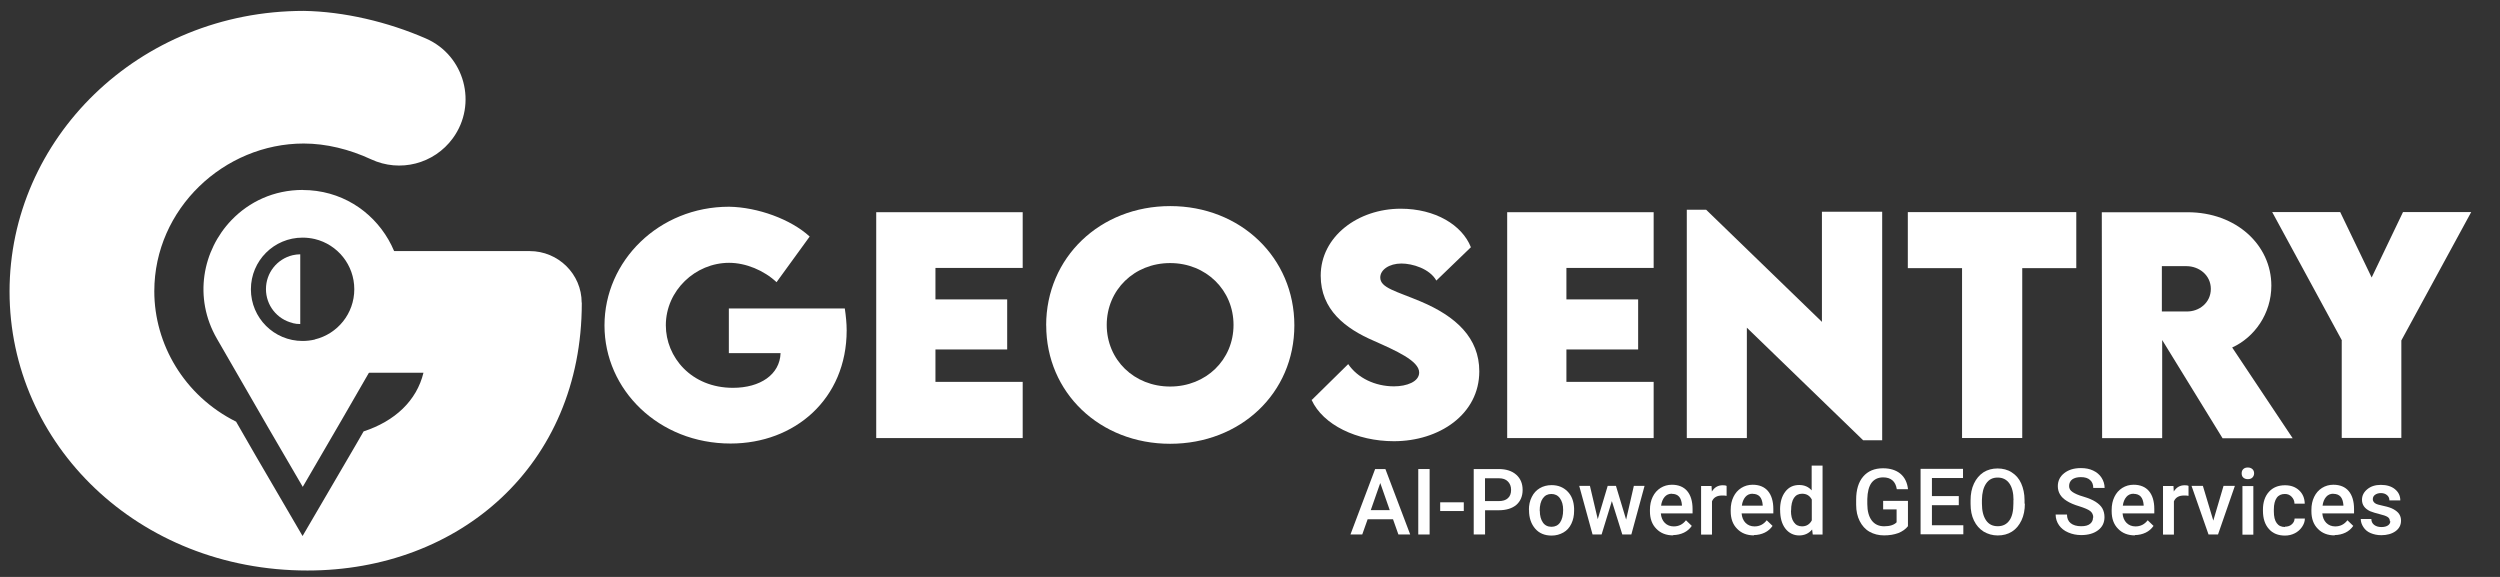 <?xml version="1.0" encoding="UTF-8"?>
<svg id="Layer_1" data-name="Layer 1" xmlns="http://www.w3.org/2000/svg" viewBox="0 0 390 90">
  <rect x="0" y="0" width="390" height="90" fill="#333333" stroke="none"/>
  <defs>
    <style>
      .cls-1 {
        fill: #fff;
        stroke-width: 0px;
      }
    </style>
  </defs>
  <g>
    <path class="cls-1" d="m90.74,47.21c0-4.46-3.66-8.04-8.1-8.04h-27.02v18.98h10.44c-1.06,4.37-4.46,7.55-9.34,9.15l-1.2,2.08-8.32,14.24-7.3-12.51h0l-3.07-5.33c-8.12-4.05-12.76-12.13-12.76-20.34,0-12.88,10.9-23.05,23.31-23.05,3.5,0,7.14.9,10.5,2.46,4.5,2.1,9.83.73,12.76-3.28h0c3.89-5.33,1.85-12.92-4.19-15.56-5.96-2.6-12.8-4.21-19.06-4.31C21.55,1.7,1.49,21.7,1.49,45.48s20,43.52,46.47,43.52c23.68,0,42.8-16.38,42.8-41.71v-.08h-.02Z"/>
    <path class="cls-1" d="m45.66,50.41c.39.1.77.14,1.18.14v-10.88c-.41,0-.79.06-1.18.14-2.46.59-4.17,2.77-4.17,5.29s1.71,4.7,4.17,5.29h0v.02Z"/>
    <path class="cls-1" d="m47.2,29.64c11.9,0,19.35,12.9,13.41,23.21l-7.34,12.72-6.04,10.38-5.31-9.11h0l-8.08-14c-3.7-6.41-2.24-13.79,2.26-18.49,2.75-2.87,6.61-4.72,11.13-4.72h0l-.02.02Zm1.91,23.31c3.54-.85,6.16-4.03,6.16-7.83s-2.62-6.98-6.16-7.83c-.61-.14-1.24-.22-1.91-.22-4.46,0-8.06,3.6-8.06,8.06s3.6,8.06,8.06,8.06c.65,0,1.3-.08,1.91-.22Z"/>
  </g>
  <g>
    <path class="cls-1" d="m132.08,51.53c0,10.71-8.1,17.66-18.11,17.66-11.19,0-19.67-8.36-19.67-18.42s8.48-18.52,19.43-18.52c4.48.07,9.65,1.96,12.58,4.65l-5.17,7.12c-1.96-1.84-4.79-3.02-7.4-3.02-5.25,0-9.87,4.31-9.87,9.75,0,4.94,3.95,9.75,10.47,9.75,4.26,0,7.31-2.06,7.43-5.41h-8.07v-6.97h18.09c.17,1.17.29,2.32.29,3.43h.02Z"/>
    <path class="cls-1" d="m145.93,41.8v4.91h11.19v7.81h-11.19v5.05h13.61v8.77h-22.85v-35.24h22.85v8.7s-13.61,0-13.61,0Z"/>
    <path class="cls-1" d="m163.2,50.76c0-10.59,8.41-18.61,19.36-18.61s19.36,8.03,19.36,18.61-8.41,18.47-19.38,18.47-19.33-7.98-19.33-18.47Zm29.23-.07c0-5.44-4.29-9.65-9.89-9.65s-9.89,4.19-9.89,9.65,4.29,9.61,9.89,9.61,9.89-4.17,9.89-9.61Z"/>
    <path class="cls-1" d="m204.67,62.36l5.65-5.56c1.46,2.16,4.19,3.47,7.14,3.47,1.99,0,3.93-.72,3.93-2.16,0-1.82-3.62-3.4-7.07-4.94-4.46-1.92-8.29-4.86-8.29-10.16,0-6.11,5.8-10.45,12.48-10.45,5.39,0,9.58,2.54,10.95,6.01l-5.39,5.2c-1.05-1.87-3.76-2.66-5.44-2.66-1.92,0-3.31.98-3.31,2.18,0,1.63,2.49,2.13,6.3,3.74,5.51,2.32,9.15,5.68,9.15,10.9,0,6.71-6.25,10.9-13.32,10.9-5.8,0-11.07-2.56-12.84-6.44l.05-.05h0Z"/>
    <path class="cls-1" d="m244.36,41.8v4.91h11.19v7.81h-11.19v5.05h13.61v8.77h-22.85v-35.24h22.85v8.7s-13.61,0-13.61,0Z"/>
    <path class="cls-1" d="m293.62,33.03v35.65h-2.97l-18.14-17.56v17.22h-9.37v-35.62h3.02l18.06,17.49v-17.18h9.39Z"/>
    <path class="cls-1" d="m323.9,41.83h-8.43v26.5h-9.39v-26.5h-8.46v-8.74h26.28v8.74Z"/>
    <path class="cls-1" d="m346.71,68.35l-9.41-15.31v15.31h-9.37l-.05-35.24h13.39c7.62,0,13.06,5.15,13.06,11.45,0,4.38-2.64,8.07-6.11,9.65l9.44,14.16h-10.95v-.02Zm-9.46-19.76h3.83c1.99.05,3.81-1.37,3.81-3.52s-1.84-3.55-3.81-3.55h-3.83s0,7.07,0,7.07Z"/>
    <path class="cls-1" d="m365.34,53.11l-10.88-20.03h10.61l4.91,10.21,4.89-10.21h10.64l-10.9,20.03v15.21h-9.3v-15.21h.02Z"/>
  </g>
  <g>
    <path class="cls-1" d="m217.3,81.01h-3.95l-.84,2.37h-1.84l3.85-10.21h1.6l3.87,10.21h-1.84l-.84-2.37h-.02Zm-3.47-1.43h2.97l-1.48-4.23s-1.48,4.23-1.48,4.23Z"/>
    <path class="cls-1" d="m223.02,83.38h-1.77v-10.21h1.77v10.21Z"/>
    <path class="cls-1" d="m228.35,79.72h-3.68v-1.36h3.68v1.36Z"/>
    <path class="cls-1" d="m231.67,79.6v3.78h-1.77v-10.21h3.9c1.15,0,2.06.29,2.73.88s1,1.39,1,2.37-.33,1.77-.98,2.34c-.65.55-1.58.84-2.75.84h-2.13Zm0-1.43h2.13c.62,0,1.1-.14,1.43-.45.33-.29.5-.72.5-1.29s-.17-.98-.5-1.32-.79-.5-1.39-.5h-2.18v3.56h0Z"/>
    <path class="cls-1" d="m238.51,79.53c0-.74.14-1.41.45-2.01.29-.6.72-1.05,1.24-1.36s1.15-.48,1.84-.48c1.03,0,1.84.33,2.49.98s.98,1.53,1.03,2.63v.41c0,.74-.14,1.41-.43,2.01s-.69,1.05-1.24,1.36-1.15.48-1.84.48c-1.08,0-1.94-.36-2.56-1.08s-.96-1.67-.96-2.85v-.1h-.02Zm1.7.14c0,.79.17,1.39.48,1.84s.77.67,1.34.67,1.03-.22,1.34-.67.48-1.1.48-1.96c0-.77-.17-1.36-.5-1.82s-.79-.67-1.34-.67-1,.22-1.32.67c-.33.45-.5,1.1-.5,1.98h0l.02-.05Z"/>
    <path class="cls-1" d="m253.68,81.04l1.2-5.24h1.67l-2.06,7.58h-1.41l-1.63-5.21-1.6,5.21h-1.41l-2.08-7.58h1.67l1.22,5.19,1.55-5.19h1.29l1.58,5.24h0Z"/>
    <path class="cls-1" d="m261.02,83.52c-1.08,0-1.96-.33-2.63-1.03-.67-.67-1-1.58-1-2.73v-.22c0-.77.14-1.43.43-2.03s.69-1.05,1.22-1.39c.53-.33,1.12-.5,1.77-.5,1.03,0,1.84.33,2.39.98s.84,1.6.84,2.8v.69h-4.95c.05.62.26,1.12.62,1.48s.84.55,1.39.55c.79,0,1.41-.31,1.91-.96l.91.88c-.31.45-.72.81-1.22,1.05s-1.08.38-1.7.38h0l.02.02Zm-.22-6.5c-.45,0-.84.17-1.12.5s-.48.79-.55,1.36h3.25v-.12c-.05-.57-.19-1-.45-1.29-.26-.29-.65-.43-1.1-.43h0l-.02-.02Z"/>
    <path class="cls-1" d="m269.34,77.35c-.22-.05-.45-.05-.69-.05-.79,0-1.32.29-1.58.91v5.19h-1.7v-7.58h1.63l.05.86c.41-.67.98-.98,1.7-.98.24,0,.45.02.6.1v1.6h0v-.05Z"/>
    <path class="cls-1" d="m273.62,83.52c-1.08,0-1.96-.33-2.63-1.03-.67-.67-1-1.58-1-2.73v-.22c0-.77.14-1.43.43-2.03s.69-1.05,1.22-1.39c.53-.33,1.12-.5,1.77-.5,1.03,0,1.84.33,2.39.98s.84,1.6.84,2.8v.69h-4.95c.05.62.26,1.12.62,1.48s.84.55,1.39.55c.79,0,1.41-.31,1.91-.96l.91.88c-.31.45-.72.81-1.22,1.05s-1.08.38-1.7.38h0l.02.02Zm-.22-6.5c-.45,0-.84.17-1.12.5s-.48.79-.55,1.36h3.25v-.12c-.05-.57-.19-1-.45-1.29-.26-.29-.65-.43-1.1-.43h0l-.02-.02Z"/>
    <path class="cls-1" d="m277.69,79.53c0-1.17.26-2.1.81-2.82s1.27-1.05,2.18-1.05c.81,0,1.46.29,1.94.84v-3.87h1.7v10.76h-1.53l-.1-.79c-.5.62-1.2.93-2.03.93s-1.6-.36-2.15-1.08-.81-1.67-.81-2.92h0Zm1.7.14c0,.77.14,1.36.45,1.79.29.43.72.65,1.27.65.69,0,1.2-.31,1.53-.93v-3.25c-.31-.6-.81-.91-1.51-.91-.55,0-.98.22-1.27.65s-.45,1.1-.45,1.98h0l-.02.02Z"/>
    <path class="cls-1" d="m297.66,82.06c-.36.48-.88.84-1.53,1.1-.65.24-1.39.36-2.22.36s-1.6-.19-2.27-.57-1.17-.96-1.53-1.67-.55-1.55-.55-2.54v-.79c0-1.53.36-2.75,1.1-3.61s1.77-1.29,3.09-1.29c1.12,0,2.03.29,2.7.84s1.08,1.36,1.2,2.42h-1.75c-.19-1.22-.91-1.84-2.13-1.84-.79,0-1.39.29-1.82.86-.41.57-.62,1.41-.65,2.51v.79c0,1.1.24,1.96.69,2.56s1.1.91,1.94.91c.91,0,1.55-.22,1.94-.62v-2.01h-2.1v-1.34h3.87v3.9h0l.02.05Z"/>
    <path class="cls-1" d="m305.57,78.81h-4.19v3.13h4.9v1.41h-6.67v-10.21h6.62v1.43h-4.85v2.82h4.19v1.41h0Z"/>
    <path class="cls-1" d="m315.88,78.55c0,1-.17,1.87-.53,2.63s-.84,1.34-1.48,1.75c-.65.41-1.39.6-2.22.6s-1.55-.22-2.2-.6c-.65-.41-1.15-.98-1.51-1.72-.36-.74-.53-1.6-.53-2.58v-.57c0-1,.17-1.87.53-2.63s.86-1.34,1.48-1.75c.65-.41,1.39-.6,2.2-.6s1.58.19,2.2.6c.65.41,1.15.98,1.48,1.72s.53,1.63.53,2.61v.57h0l.05-.02Zm-1.77-.53c0-1.12-.22-2.01-.65-2.61-.43-.6-1.03-.91-1.82-.91s-1.36.29-1.79.91-.65,1.46-.67,2.56v.6c0,1.12.22,1.98.65,2.61s1.05.91,1.82.91,1.39-.29,1.82-.91c.43-.6.62-1.48.62-2.63v-.53h.02Z"/>
    <path class="cls-1" d="m326.55,80.75c0-.45-.17-.79-.48-1.03-.31-.24-.88-.48-1.7-.74-.81-.24-1.48-.53-1.96-.84-.93-.57-1.39-1.34-1.39-2.3,0-.81.33-1.51,1-2.03.67-.53,1.53-.79,2.61-.79.72,0,1.34.12,1.89.38s1,.62,1.32,1.12c.31.48.48,1.03.48,1.6h-1.77c0-.53-.17-.96-.5-1.24-.33-.31-.81-.45-1.43-.45-.57,0-1.03.12-1.36.36-.31.24-.48.6-.48,1.03,0,.38.17.69.53.93s.91.5,1.7.72c.79.24,1.43.5,1.91.81s.84.65,1.05,1.03.33.84.33,1.36c0,.86-.33,1.53-.98,2.03s-1.53.77-2.65.77c-.74,0-1.41-.14-2.03-.41-.62-.26-1.1-.65-1.43-1.12s-.53-1.05-.53-1.67h1.77c0,.57.19,1.03.57,1.34s.93.48,1.65.48c.62,0,1.08-.12,1.39-.38s.45-.57.45-.98h0l.05.02Z"/>
    <path class="cls-1" d="m333.05,83.52c-1.08,0-1.96-.33-2.63-1.03-.67-.67-1-1.58-1-2.73v-.22c0-.77.14-1.43.43-2.03s.69-1.05,1.22-1.39c.53-.33,1.12-.5,1.77-.5,1.03,0,1.84.33,2.39.98s.84,1.6.84,2.8v.69h-4.95c.05.62.26,1.12.62,1.48s.84.55,1.39.55c.79,0,1.41-.31,1.91-.96l.91.88c-.31.45-.72.81-1.22,1.05s-1.08.38-1.7.38h0l.02.02Zm-.22-6.5c-.45,0-.84.17-1.12.5s-.48.79-.55,1.36h3.25v-.12c-.05-.57-.19-1-.45-1.29-.26-.29-.65-.43-1.1-.43h0l-.02-.02Z"/>
    <path class="cls-1" d="m341.4,77.35c-.22-.05-.45-.05-.69-.05-.79,0-1.32.29-1.58.91v5.19h-1.7v-7.58h1.63l.05.86c.41-.67.98-.98,1.7-.98.24,0,.45.02.6.1v1.6h0v-.05Z"/>
    <path class="cls-1" d="m345.27,81.23l1.6-5.43h1.77l-2.63,7.58h-1.48l-2.65-7.58h1.77l1.63,5.43h0Z"/>
    <path class="cls-1" d="m349.7,73.84c0-.26.07-.48.24-.65s.41-.26.72-.26.55.1.72.26.26.38.26.65-.1.48-.26.65-.41.26-.72.26-.55-.1-.72-.26-.24-.38-.24-.65Zm1.82,9.57h-1.7v-7.58h1.7v7.58Z"/>
    <path class="cls-1" d="m356.46,82.16c.43,0,.79-.12,1.05-.36.29-.24.43-.55.45-.91h1.6c0,.48-.17.91-.45,1.32s-.65.74-1.12.98-.98.36-1.53.36c-1.05,0-1.91-.33-2.51-1.03-.62-.69-.93-1.63-.93-2.85v-.17c0-1.15.31-2.08.93-2.77s1.46-1.03,2.51-1.03c.91,0,1.63.26,2.2.79s.86,1.22.88,2.08h-1.6c0-.43-.17-.79-.45-1.08s-.62-.43-1.05-.43c-.55,0-.98.19-1.27.6s-.45,1-.45,1.82v.29c0,.81.14,1.43.45,1.84.29.41.72.6,1.29.6h0v-.05Z"/>
    <path class="cls-1" d="m364.21,83.52c-1.08,0-1.96-.33-2.63-1.03-.67-.67-1-1.58-1-2.73v-.22c0-.77.14-1.43.43-2.03s.69-1.05,1.22-1.39c.53-.33,1.12-.5,1.77-.5,1.03,0,1.84.33,2.39.98s.84,1.6.84,2.8v.69h-4.95c.05.62.26,1.12.62,1.48s.84.55,1.39.55c.79,0,1.41-.31,1.91-.96l.91.88c-.31.45-.72.81-1.22,1.05s-1.08.38-1.7.38h0l.02.02Zm-.22-6.5c-.45,0-.84.17-1.12.5s-.48.79-.55,1.36h3.25v-.12c-.05-.57-.19-1-.45-1.29-.26-.29-.65-.43-1.1-.43h0l-.02-.02Z"/>
    <path class="cls-1" d="m372.82,81.32c0-.31-.12-.53-.38-.69s-.67-.29-1.24-.43-1.05-.29-1.46-.45c-.86-.41-1.27-1-1.27-1.79,0-.65.29-1.2.84-1.65s1.24-.67,2.1-.67c.91,0,1.65.22,2.2.67s.84,1.03.84,1.75h-1.7c0-.33-.12-.6-.36-.81s-.57-.33-.96-.33-.67.1-.91.26-.36.41-.36.69c0,.26.12.45.33.62s.67.29,1.34.43,1.2.31,1.58.53.67.45.86.74.29.62.29,1.03c0,.69-.29,1.24-.86,1.65s-1.32.62-2.22.62c-.62,0-1.17-.12-1.67-.33s-.86-.53-1.12-.93-.41-.81-.41-1.27h1.65c0,.41.17.72.45.93s.65.33,1.12.33.79-.1,1.03-.26c.24-.17.36-.38.36-.67h0l-.07.05Z"/>
  </g>
</svg>